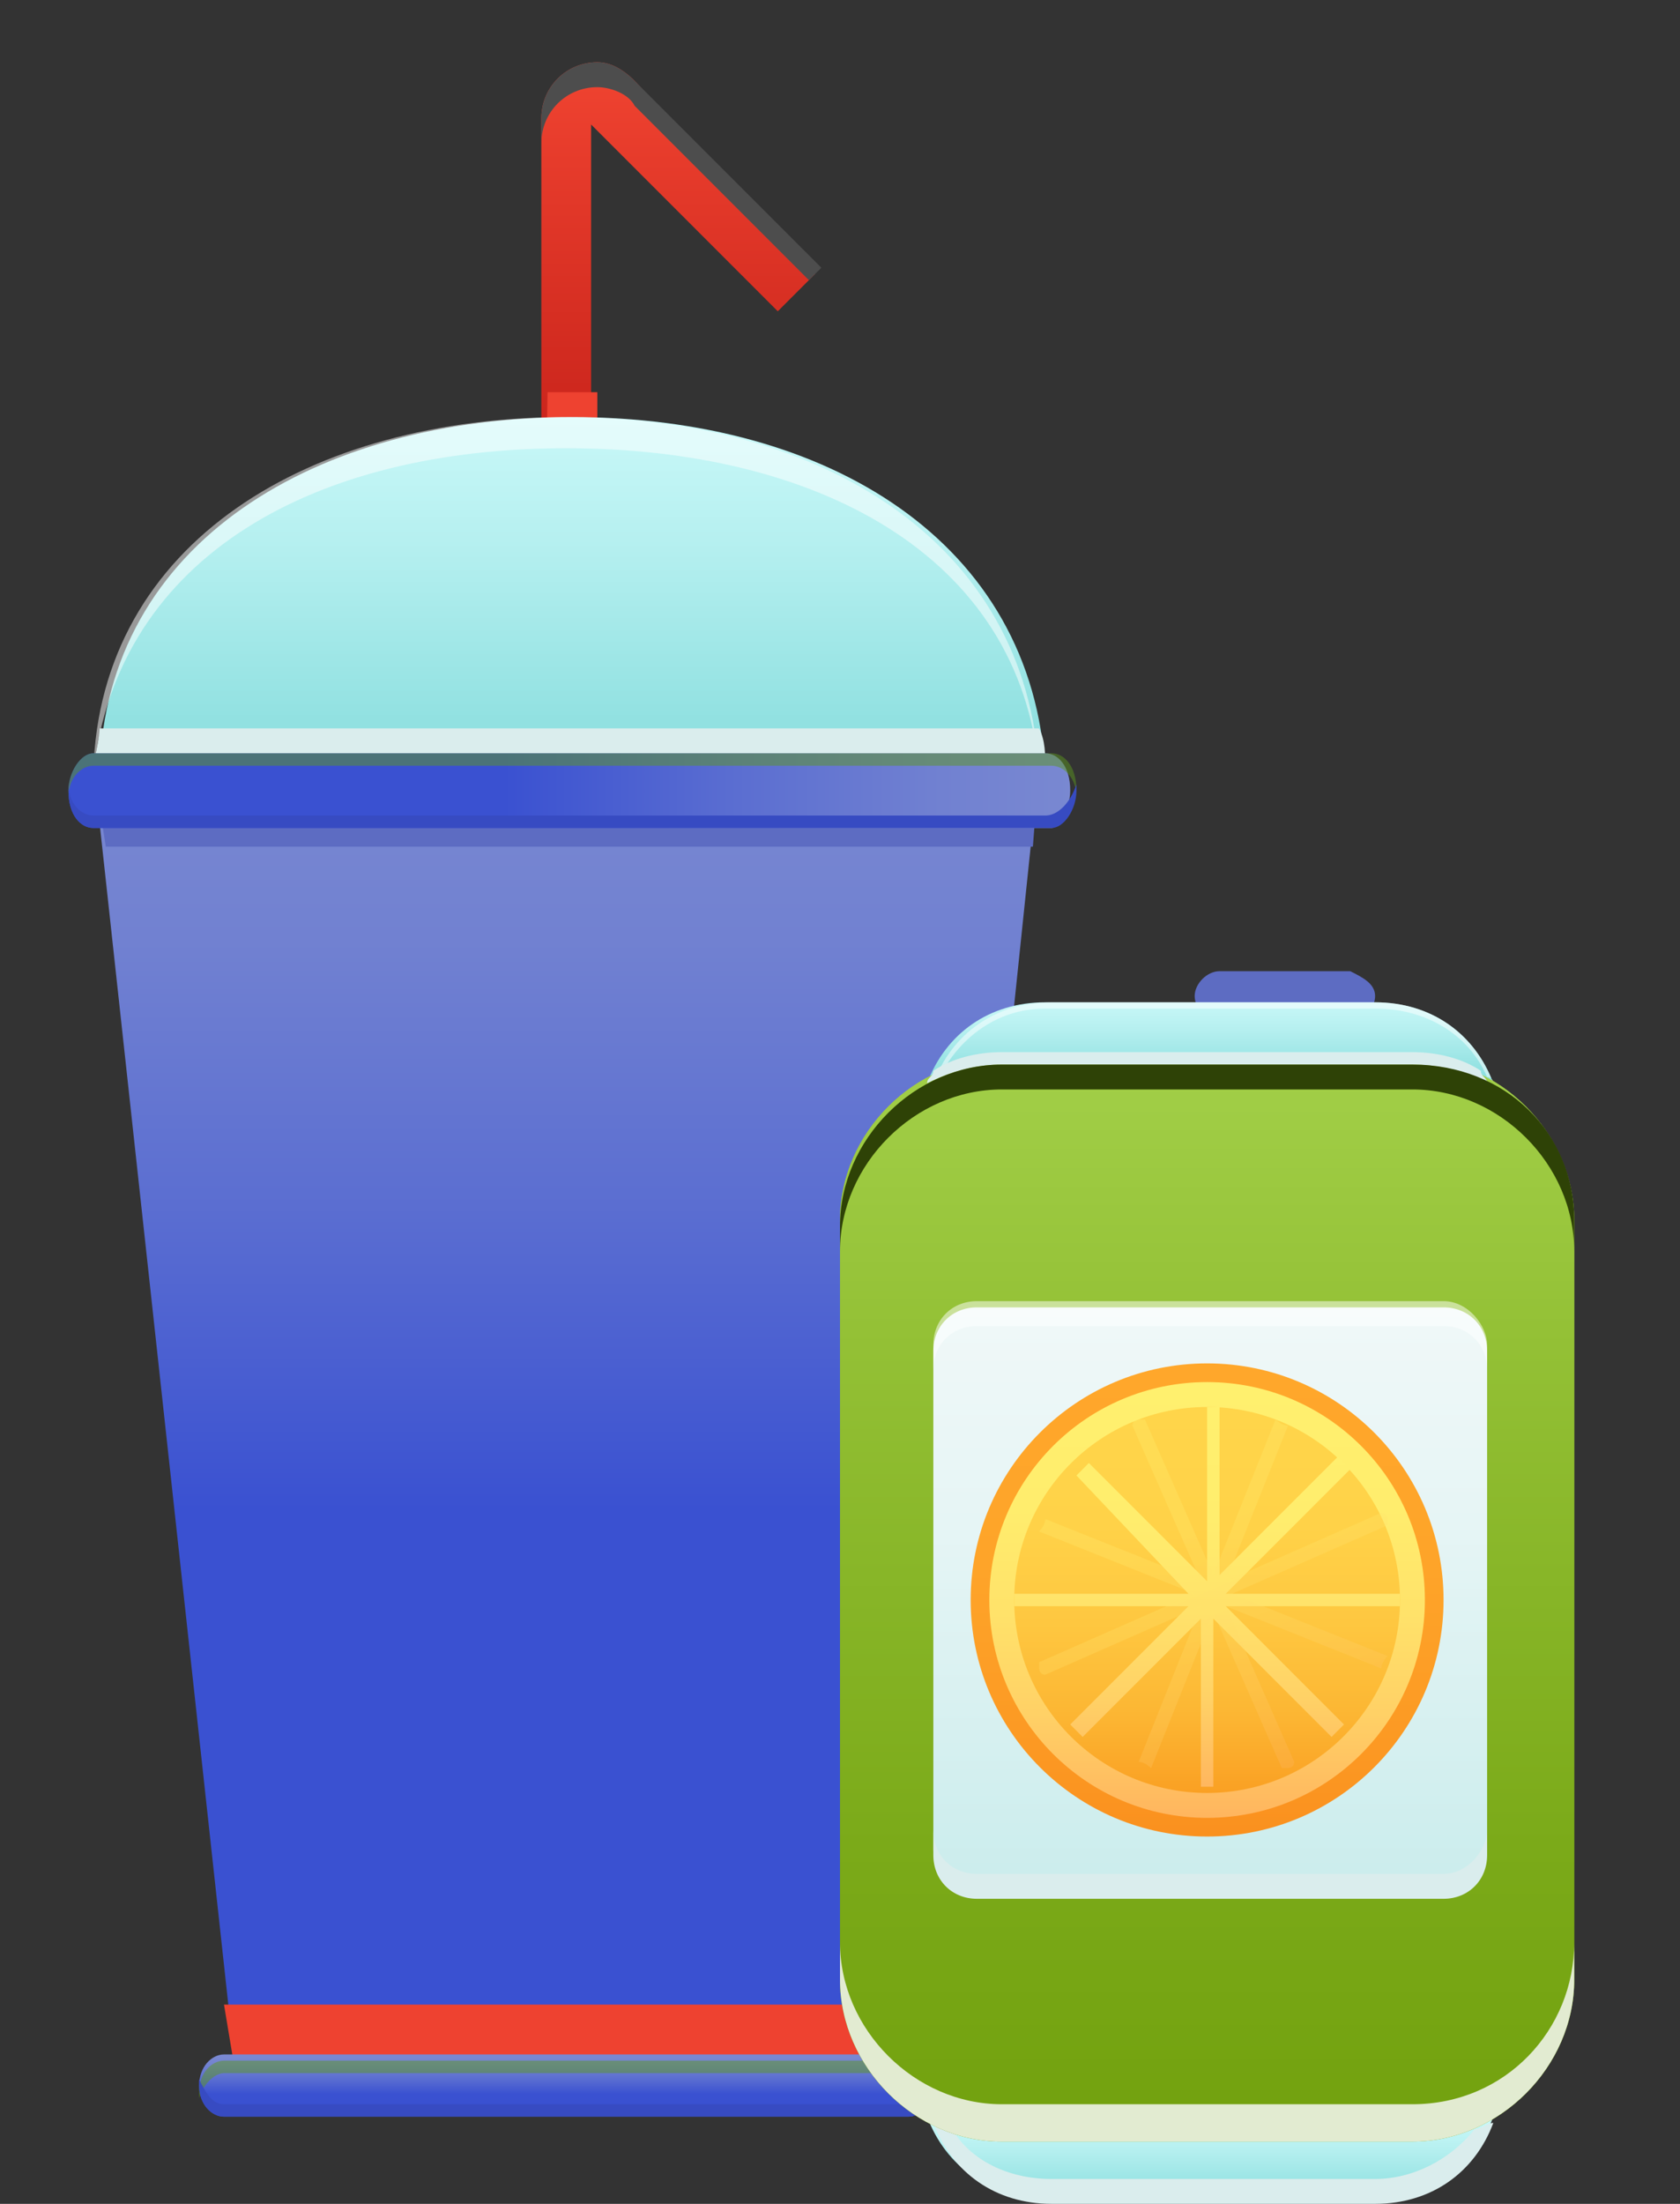 <?xml version="1.0" encoding="utf-8"?>
<!-- Generator: Adobe Illustrator 25.2.1, SVG Export Plug-In . SVG Version: 6.00 Build 0)  -->
<svg version="1.1" id="Слой_1" xmlns="http://www.w3.org/2000/svg" xmlns:xlink="http://www.w3.org/1999/xlink" x="0px" y="0px"
	 viewBox="0 0 27 35.4" style="enable-background:new 0 0 27 35.4;" xml:space="preserve">
<rect x="0" y="0" width="27" height="35.4" fill="#333333" stroke="none"/>
<style type="text/css">
	.st0{display:none;}
	.st1{display:inline;}
	.st2{fill:url(#SVGID_1_);}
	.st3{fill:#4D4D4D;}
	.st4{fill:url(#SVGID_2_);}
	.st5{fill:#EE4230;}
	.st6{fill:url(#SVGID_3_);}
	.st7{opacity:0.5;fill:#FFFFFF;enable-background:new    ;}
	.st8{fill:url(#SVGID_4_);}
	.st9{fill:#5D6CC2;}
	.st10{fill:#DAEDED;}
	.st11{fill:url(#SVGID_5_);}
	.st12{opacity:0.5;fill:#5C9621;enable-background:new    ;}
	.st13{fill:#374BC2;}
	.st14{fill:url(#SVGID_6_);}
	.st15{fill:url(#SVGID_7_);}
	.st16{fill:url(#SVGID_8_);}
	.st17{fill:url(#SVGID_9_);}
	.st18{fill:url(#SVGID_10_);}
	.st19{fill:#2E4206;}
	.st20{fill:#E2EBD1;}
	.st21{fill:url(#SVGID_11_);}
	.st22{fill:url(#SVGID_12_);}
	.st23{fill:url(#SVGID_13_);}
	.st24{fill:url(#SVGID_14_);}
	.st25{fill:url(#SVGID_15_);}
	.st26{opacity:0.3;fill:url(#SVGID_16_);enable-background:new    ;}
</style>
<g>
	<g class="st0">
		<path class="st1" d="M-63,21.9h-2.3v-4.6h-4.2v4.6h-2.3v-11h2.3v4.3h4.2v-4.3h2.3C-63,10.9-63,21.9-63,21.9z"/>
		<path class="st1" d="M-55.8,20.9c-0.3,0.4-0.6,0.6-1,0.8c-0.4,0.2-0.9,0.3-1.5,0.3l0,0c-0.8,0-1.5-0.2-2-0.7
			c-0.5-0.4-0.8-1.1-0.8-1.8c0-0.8,0.3-1.4,0.9-1.8c0.6-0.4,1.4-0.6,2.3-0.6h1.6v-0.4c0-0.3-0.1-0.6-0.3-0.8
			c-0.2-0.2-0.5-0.3-0.9-0.3c-0.4,0-0.7,0.1-1,0.2c-0.3,0.1-0.6,0.4-0.8,0.7l-1.4-1.2c0.4-0.5,0.8-0.9,1.4-1.2
			c0.6-0.3,1.2-0.4,2-0.4c1,0,1.9,0.2,2.5,0.7c0.6,0.5,0.9,1.2,0.9,2.2v2.9c0,0.1,0.1,0.2,0.2,0.3c0.1,0.1,0.3,0.2,0.5,0.2v1.8h-0.7
			l0,0c-0.6,0-1.1-0.2-1.5-0.5C-55.5,21.2-55.7,21.1-55.8,20.9z M-56.5,19.9c0.2-0.2,0.4-0.5,0.4-0.9v-0.4h-1.5
			c-0.3,0-0.6,0.1-0.8,0.2c-0.2,0.1-0.3,0.3-0.3,0.6s0.1,0.5,0.3,0.6c0.2,0.2,0.5,0.2,0.8,0.2C-57.1,20.2-56.8,20.1-56.5,19.9z"/>
		<path class="st1" d="M-48.8,16v5.9h-2.3v-8h7v8h-2.3V16H-48.8z"/>
		<path class="st1" d="M-41.7,21.9v-8h2.3v4.7l2.2-4.7h2.8v8h-2.4v-4.3l-2,4.3H-41.7z"/>
		<path class="st1" d="M-28.3,15.9v6h-2.3v-6H-33V14h7.2v1.9H-28.3z"/>
		<path class="st1" d="M-22.5,17.8v4.1h-2.3V14h2.3v3.2l2.7-3.2h2.9l-3.2,3.5l3.3,4.4h-2.9L-22.5,17.8z"/>
		<path class="st1" d="M-15.1,21.9v-8h2.3v4.7l2.2-4.7h2.7v8h-2.3v-4.3l-2,4.3H-15.1z"/>
	</g>
	<g>
		<g>
			
				<linearGradient id="SVGID_1_" gradientUnits="userSpaceOnUse" x1="10.908" y1="25.039" x2="10.908" y2="36.239" gradientTransform="matrix(1 0 0 -1 0 37.278)">
				<stop  offset="0" style="stop-color:#A80909"/>
				<stop  offset="0.861" style="stop-color:#E63B2B"/>
				<stop  offset="1" style="stop-color:#F04431"/>
			</linearGradient>
			<path class="st2" d="M10.2,1.3L10.2,1.3L10.2,1.3C10,1.1,9.8,1,9.6,1C9.1,1,8.7,1.4,8.7,1.9v10.3h0.4h0.4V2.8V2.4V2l0.3,0.3
				l0.3,0.3L12.5,5l0.3-0.3l0.3-0.3L10.2,1.3z"/>
			<path class="st3" d="M9.6,1.4c0.2,0,0.5,0.1,0.6,0.3l0,0l0,0L13,4.5l0.2-0.2l-3-3l0,0l0,0C10,1.1,9.8,1,9.6,1
				C9.1,1,8.7,1.4,8.7,1.9v0.4C8.7,1.8,9.1,1.4,9.6,1.4z"/>
			
				<linearGradient id="SVGID_2_" gradientUnits="userSpaceOnUse" x1="9.107" y1="3.869" x2="9.107" y2="24.912" gradientTransform="matrix(1 0 0 -1 0 37.278)">
				<stop  offset="0.435" style="stop-color:#3A51D1"/>
				<stop  offset="0.667" style="stop-color:#5B6ED1"/>
				<stop  offset="0.87" style="stop-color:#7181D1"/>
				<stop  offset="1" style="stop-color:#7988D1"/>
			</linearGradient>
			<polygon class="st4" points="14.6,12.3 12.4,12.3 10.2,12.3 8.1,12.3 5.9,12.3 3.7,12.3 1.5,12.3 3.8,33.4 5.3,33.4 6.8,33.4 
				8.4,33.4 9.9,33.4 11.4,33.4 13,33.4 14.5,33.4 16.7,12.3 			"/>
			<polygon class="st5" points="13.2,32.2 11.6,32.2 10,32.2 8.3,32.2 6.7,32.2 5.1,32.2 3.6,32.2 3.8,33.4 5.3,33.4 6.8,33.4 
				8.4,33.4 9.9,33.4 11.4,33.4 13,33.4 14.5,33.4 14.6,32.2 			"/>
			<path class="st5" d="M8.7,12h0.9V6.3c-0.1,0-0.3,0-0.4,0c-0.2,0-0.3,0-0.4,0L8.7,12L8.7,12z"/>
			
				<linearGradient id="SVGID_3_" gradientUnits="userSpaceOnUse" x1="9.207" y1="24.829" x2="9.207" y2="30.575" gradientTransform="matrix(1 0 0 -1 0 37.278)">
				<stop  offset="4.848480e-02" style="stop-color:#8ADEDE"/>
				<stop  offset="0.659" style="stop-color:#B6F0F0"/>
				<stop  offset="1" style="stop-color:#C9F8F8"/>
			</linearGradient>
			<path class="st6" d="M16.8,12.4c-0.2-3.7-3.5-5.7-7.6-5.7s-7.5,2-7.6,5.7H16.8z"/>
			<path class="st7" d="M9.1,7.2c4,0,7.3,1.7,7.6,5.2l0,0c-0.2-3.7-3.5-5.7-7.6-5.7s-7.5,2-7.6,5.7l0,0C1.9,8.9,5.1,7.2,9.1,7.2z"/>
			
				<linearGradient id="SVGID_4_" gradientUnits="userSpaceOnUse" x1="9.107" y1="3.184" x2="9.107" y2="4.237" gradientTransform="matrix(1 0 0 -1 0 37.278)">
				<stop  offset="0.435" style="stop-color:#3A51D1"/>
				<stop  offset="0.667" style="stop-color:#5B6ED1"/>
				<stop  offset="0.87" style="stop-color:#7181D1"/>
				<stop  offset="1" style="stop-color:#7988D1"/>
			</linearGradient>
			<path class="st8" d="M15,33.5c0,0.3-0.2,0.5-0.4,0.5h-11c-0.2,0-0.4-0.2-0.4-0.5l0,0c0-0.3,0.2-0.5,0.4-0.5h11
				C14.9,33,15,33.2,15,33.5L15,33.5z"/>
			<polygon class="st9" points="12.4,12.3 10.2,12.3 8.1,12.3 5.9,12.3 3.7,12.3 1.5,12.3 1.7,13.6 16.6,13.6 16.7,12.3 14.6,12.3 
							"/>
			<path class="st10" d="M1.5,12.4h15.3c0-0.3,0-0.5-0.1-0.7H1.6C1.6,11.9,1.5,12.2,1.5,12.4z"/>
			
				<linearGradient id="SVGID_5_" gradientUnits="userSpaceOnUse" x1="1.062" y1="24.539" x2="17.237" y2="24.539" gradientTransform="matrix(1 0 0 -1 0 37.278)">
				<stop  offset="0.435" style="stop-color:#3A51D1"/>
				<stop  offset="0.667" style="stop-color:#5B6ED1"/>
				<stop  offset="0.87" style="stop-color:#7181D1"/>
				<stop  offset="1" style="stop-color:#7988D1"/>
			</linearGradient>
			<path class="st11" d="M17.2,12.7c0-0.4-0.2-0.6-0.4-0.6H1.5c-0.2,0-0.4,0.3-0.4,0.6l0,0c0,0.4,0.2,0.6,0.4,0.6h15.4
				C17,13.3,17.2,13,17.2,12.7L17.2,12.7z"/>
			<path class="st12" d="M3.6,33.3h11c0.2,0,0.3,0.2,0.4,0.4v-0.1c0-0.3-0.2-0.5-0.4-0.5h-11c-0.2,0-0.4,0.2-0.4,0.5v0.1
				C3.3,33.4,3.5,33.3,3.6,33.3z"/>
			<path class="st12" d="M1.5,12.3h15.4c0.2,0,0.4,0.2,0.4,0.5v-0.1c0-0.4-0.2-0.6-0.4-0.6H1.5c-0.2,0-0.4,0.3-0.4,0.6v0.1
				C1.1,12.5,1.3,12.3,1.5,12.3z"/>
			<path class="st13" d="M14.6,33.8h-11c-0.2,0-0.3-0.2-0.4-0.4v0.1c0,0.3,0.2,0.5,0.4,0.5h11c0.2,0,0.4-0.2,0.4-0.5v-0.1
				C15,33.7,14.8,33.8,14.6,33.8z"/>
			<path class="st13" d="M16.8,13.1H1.5c-0.2,0-0.4-0.2-0.4-0.5v0.1c0,0.4,0.2,0.6,0.4,0.6h15.4c0.2,0,0.4-0.3,0.4-0.6v-0.1
				C17.2,12.9,17,13.1,16.8,13.1z"/>
		</g>
		<g>
			<path class="st9" d="M22.1,16c0,0.2-0.2,0.4-0.4,0.4h-2.1c-0.2,0-0.4-0.2-0.4-0.4l0,0c0-0.2,0.2-0.4,0.4-0.4h2.1
				C21.9,15.7,22.1,15.8,22.1,16L22.1,16z"/>
			
				<linearGradient id="SVGID_6_" gradientUnits="userSpaceOnUse" x1="19.407" y1="8.282" x2="19.407" y2="14.809" gradientTransform="matrix(1 0 0 -1 0 37.278)">
				<stop  offset="4.848490e-02" style="stop-color:#8ADEDE"/>
				<stop  offset="0.659" style="stop-color:#B6F0F0"/>
				<stop  offset="1" style="stop-color:#C9F8F8"/>
			</linearGradient>
			<rect x="16" y="22.4" class="st14" width="6.8" height="6.5"/>
			
				<linearGradient id="SVGID_7_" gradientUnits="userSpaceOnUse" x1="19.407" y1="2.906" x2="19.407" y2="20.186" gradientTransform="matrix(1 0 0 -1 0 37.278)">
				<stop  offset="0" style="stop-color:#51740C"/>
				<stop  offset="0.193" style="stop-color:#5B7F13"/>
				<stop  offset="0.533" style="stop-color:#759D27"/>
				<stop  offset="0.977" style="stop-color:#A0CC46"/>
				<stop  offset="1" style="stop-color:#A2CF48"/>
			</linearGradient>
			<path class="st15" d="M25.3,31.8c0,1.4-1.2,2.6-2.6,2.6h-6.6c-1.4,0-2.6-1.2-2.6-2.6V19.6c0-1.4,1.2-2.6,2.6-2.6h6.6
				c1.4,0,2.6,1.2,2.6,2.6V31.8z"/>
			
				<linearGradient id="SVGID_8_" gradientUnits="userSpaceOnUse" x1="19.457" y1="1.895" x2="19.457" y2="3.213" gradientTransform="matrix(1 0 0 -1 0 37.278)">
				<stop  offset="4.848480e-02" style="stop-color:#8ADEDE"/>
				<stop  offset="0.659" style="stop-color:#B6F0F0"/>
				<stop  offset="1" style="stop-color:#C9F8F8"/>
			</linearGradient>
			<path class="st16" d="M22.7,34.3h-6.6c-0.4,0-0.9-0.1-1.2-0.3c0.3,0.8,1,1.3,1.9,1.3h5.3c0.9,0,1.6-0.5,1.9-1.3
				C23.6,34.2,23.2,34.3,22.7,34.3z"/>
			<path class="st10" d="M22.1,35h-5.2c-0.7,0-1.3-0.3-1.6-0.8c-0.1,0-0.2-0.1-0.3-0.1c0.3,0.8,1,1.3,1.9,1.3h5.2
				c0.9,0,1.6-0.5,1.9-1.3c-0.1,0-0.2,0.1-0.3,0.1C23.3,34.7,22.7,35,22.1,35z"/>
			
				<linearGradient id="SVGID_9_" gradientUnits="userSpaceOnUse" x1="19.457" y1="-213.419" x2="19.457" y2="-212.101" gradientTransform="matrix(1 0 0 1 0 229.5)">
				<stop  offset="0" style="stop-color:#C9F8F8"/>
				<stop  offset="0.341" style="stop-color:#B6F0F0"/>
				<stop  offset="0.952" style="stop-color:#8ADEDE"/>
			</linearGradient>
			<path class="st17" d="M22.7,17.1h-6.6c-0.4,0-0.9,0.1-1.2,0.3c0.3-0.8,1-1.3,1.9-1.3h5.3c0.9,0,1.6,0.5,1.9,1.3
				C23.6,17.2,23.2,17.1,22.7,17.1z"/>
			<path class="st7" d="M16.8,16.2h5.3c0.8,0,1.5,0.4,1.8,1.1c0,0,0.1,0,0.1,0.1c-0.3-0.8-1-1.3-1.9-1.3h-5.2
				c-0.9,0-1.6,0.5-1.9,1.3c0,0,0.1,0,0.1-0.1C15.4,16.7,16,16.2,16.8,16.2z"/>
			
				<linearGradient id="SVGID_10_" gradientUnits="userSpaceOnUse" x1="19.407" y1="2.905" x2="19.407" y2="20.185" gradientTransform="matrix(1 0 0 -1 0 37.278)">
				<stop  offset="1.570758e-07" style="stop-color:#72A10E"/>
				<stop  offset="0.274" style="stop-color:#7BAA19"/>
				<stop  offset="0.755" style="stop-color:#94C136"/>
				<stop  offset="1" style="stop-color:#A2CF48"/>
			</linearGradient>
			<path class="st18" d="M25.3,31.8c0,1.4-1.2,2.6-2.6,2.6h-6.6c-1.4,0-2.6-1.2-2.6-2.6V19.6c0-1.4,1.2-2.6,2.6-2.6h6.6
				c1.4,0,2.6,1.2,2.6,2.6V31.8z"/>
			<path class="st10" d="M16.1,16.9c-0.4,0-0.8,0.1-1.1,0.3c0,0.1-0.1,0.1-0.1,0.2c0.4-0.2,0.8-0.3,1.2-0.3h6.6
				c0.4,0,0.9,0.1,1.2,0.3c0-0.1-0.1-0.1-0.1-0.2c-0.3-0.2-0.7-0.3-1.1-0.3H16.1z"/>
			<path class="st19" d="M22.7,17.1h-6.6c-1.4,0-2.6,1.2-2.6,2.6v0.4c0-1.4,1.2-2.6,2.6-2.6h6.6c1.4,0,2.6,1.2,2.6,2.6v-0.5
				C25.3,18.2,24.2,17.1,22.7,17.1z"/>
			<path class="st20" d="M22.7,33.8h-6.6c-1.4,0-2.6-1.2-2.6-2.6v0.6c0,1.4,1.2,2.6,2.6,2.6h6.6c1.4,0,2.6-1.2,2.6-2.6v-0.6
				C25.3,32.6,24.2,33.8,22.7,33.8z"/>
			
				<linearGradient id="SVGID_11_" gradientUnits="userSpaceOnUse" x1="19.457" y1="6.796" x2="19.457" y2="16.295" gradientTransform="matrix(1 0 0 -1 0 37.278)">
				<stop  offset="4.848480e-02" style="stop-color:#CCEDED"/>
				<stop  offset="0.632" style="stop-color:#E6F5F5"/>
				<stop  offset="1" style="stop-color:#F0F8F8"/>
			</linearGradient>
			<path class="st21" d="M23.9,29.7c0,0.4-0.3,0.7-0.7,0.7h-7.5c-0.4,0-0.7-0.3-0.7-0.7v-8c0-0.4,0.3-0.7,0.7-0.7h7.5
				c0.4,0,0.7,0.3,0.7,0.7V29.7z"/>
			<path class="st7" d="M23.2,20.9h-7.5c-0.4,0-0.7,0.3-0.7,0.7V22c0-0.4,0.3-0.7,0.7-0.7h7.5c0.4,0,0.7,0.3,0.7,0.7v-0.4
				C23.9,21.3,23.6,20.9,23.2,20.9z"/>
			<path class="st10" d="M23.2,30.1h-7.5c-0.4,0-0.7-0.3-0.7-0.7v0.4c0,0.4,0.3,0.7,0.7,0.7h7.5c0.4,0,0.7-0.3,0.7-0.7v-0.4
				C23.9,29.7,23.6,30.1,23.2,30.1z"/>
			<g>
				
					<linearGradient id="SVGID_12_" gradientUnits="userSpaceOnUse" x1="19.407" y1="7.712" x2="19.407" y2="15.38" gradientTransform="matrix(1 0 0 -1 0 37.278)">
					<stop  offset="0" style="stop-color:#FA901E"/>
					<stop  offset="0.2" style="stop-color:#FC9923"/>
					<stop  offset="0.567" style="stop-color:#FEA429"/>
					<stop  offset="1" style="stop-color:#FFA72B"/>
				</linearGradient>
				<circle class="st22" cx="19.4" cy="25.7" r="3.8"/>
				
					<linearGradient id="SVGID_13_" gradientUnits="userSpaceOnUse" x1="19.407" y1="8.039" x2="19.407" y2="15.039" gradientTransform="matrix(1 0 0 -1 0 37.278)">
					<stop  offset="0" style="stop-color:#FFB45E"/>
					<stop  offset="3.022146e-02" style="stop-color:#FFB85F"/>
					<stop  offset="0.246" style="stop-color:#FFD166"/>
					<stop  offset="0.473" style="stop-color:#FFE26A"/>
					<stop  offset="0.715" style="stop-color:#FFED6D"/>
					<stop  offset="1" style="stop-color:#FFF06E"/>
				</linearGradient>
				<circle class="st23" cx="19.4" cy="25.7" r="3.5"/>
				
					<linearGradient id="SVGID_14_" gradientUnits="userSpaceOnUse" x1="19.407" y1="8.467" x2="19.407" y2="14.626" gradientTransform="matrix(1 0 0 -1 0 37.278)">
					<stop  offset="0" style="stop-color:#FAA023"/>
					<stop  offset="0.205" style="stop-color:#FCB633"/>
					<stop  offset="0.443" style="stop-color:#FEC740"/>
					<stop  offset="0.699" style="stop-color:#FFD248"/>
					<stop  offset="1" style="stop-color:#FFD54A"/>
				</linearGradient>
				<circle class="st24" cx="19.4" cy="25.7" r="3.1"/>
				
					<linearGradient id="SVGID_15_" gradientUnits="userSpaceOnUse" x1="19.407" y1="8.467" x2="19.407" y2="14.626" gradientTransform="matrix(1 0 0 -1 0 37.278)">
					<stop  offset="0" style="stop-color:#FFB45E"/>
					<stop  offset="3.022146e-02" style="stop-color:#FFB85F"/>
					<stop  offset="0.246" style="stop-color:#FFD166"/>
					<stop  offset="0.473" style="stop-color:#FFE26A"/>
					<stop  offset="0.715" style="stop-color:#FFED6D"/>
					<stop  offset="1" style="stop-color:#FFF06E"/>
				</linearGradient>
				<path class="st25" d="M21.7,23.6c-0.1-0.1-0.1-0.1-0.2-0.2l-1.9,1.9v-2.7h-0.1h-0.1v2.8l-1.9-1.9c-0.1,0.1-0.1,0.1-0.2,0.2
					l1.8,1.9h-2.8v0.1v0.1h2.8l-1.9,1.9c0.1,0.1,0.1,0.1,0.2,0.2l1.9-1.9v2.7h0.1h0.1V26l1.9,1.9c0.1-0.1,0.1-0.1,0.2-0.2l-1.9-1.9
					h2.8v-0.1v-0.1h-2.8L21.7,23.6z"/>
				
					<linearGradient id="SVGID_16_" gradientUnits="userSpaceOnUse" x1="31.822" y1="-62.015" x2="31.822" y2="-55.857" gradientTransform="matrix(0.922 -0.387 -0.387 -0.922 -32.597 -16.363)">
					<stop  offset="0" style="stop-color:#FFB45E"/>
					<stop  offset="3.022146e-02" style="stop-color:#FFB85F"/>
					<stop  offset="0.246" style="stop-color:#FFD166"/>
					<stop  offset="0.473" style="stop-color:#FFE26A"/>
					<stop  offset="0.715" style="stop-color:#FFED6D"/>
					<stop  offset="1" style="stop-color:#FFF06E"/>
				</linearGradient>
				<path class="st26" d="M20.7,22.9c-0.1,0-0.2-0.1-0.2-0.1l-1,2.5l-1.1-2.5h-0.1c0,0-0.1,0-0.1,0.1l1.1,2.5l-2.5-1
					c0,0.1-0.1,0.2-0.1,0.2l2.5,1l-2.5,1.1v0.1c0,0,0,0.1,0.1,0.1l2.5-1.1l-1,2.5c0.1,0,0.2,0.1,0.2,0.1l1-2.5l1.1,2.5h0.1
					c0,0,0.1,0,0.1-0.1l-1.1-2.5l2.5,1c0-0.1,0.1-0.2,0.1-0.2l-2.5-1l2.5-1.1v-0.1c0,0,0-0.1-0.1-0.1l-2.5,1.1L20.7,22.9z"/>
			</g>
		</g>
	</g>
</g>
</svg>
